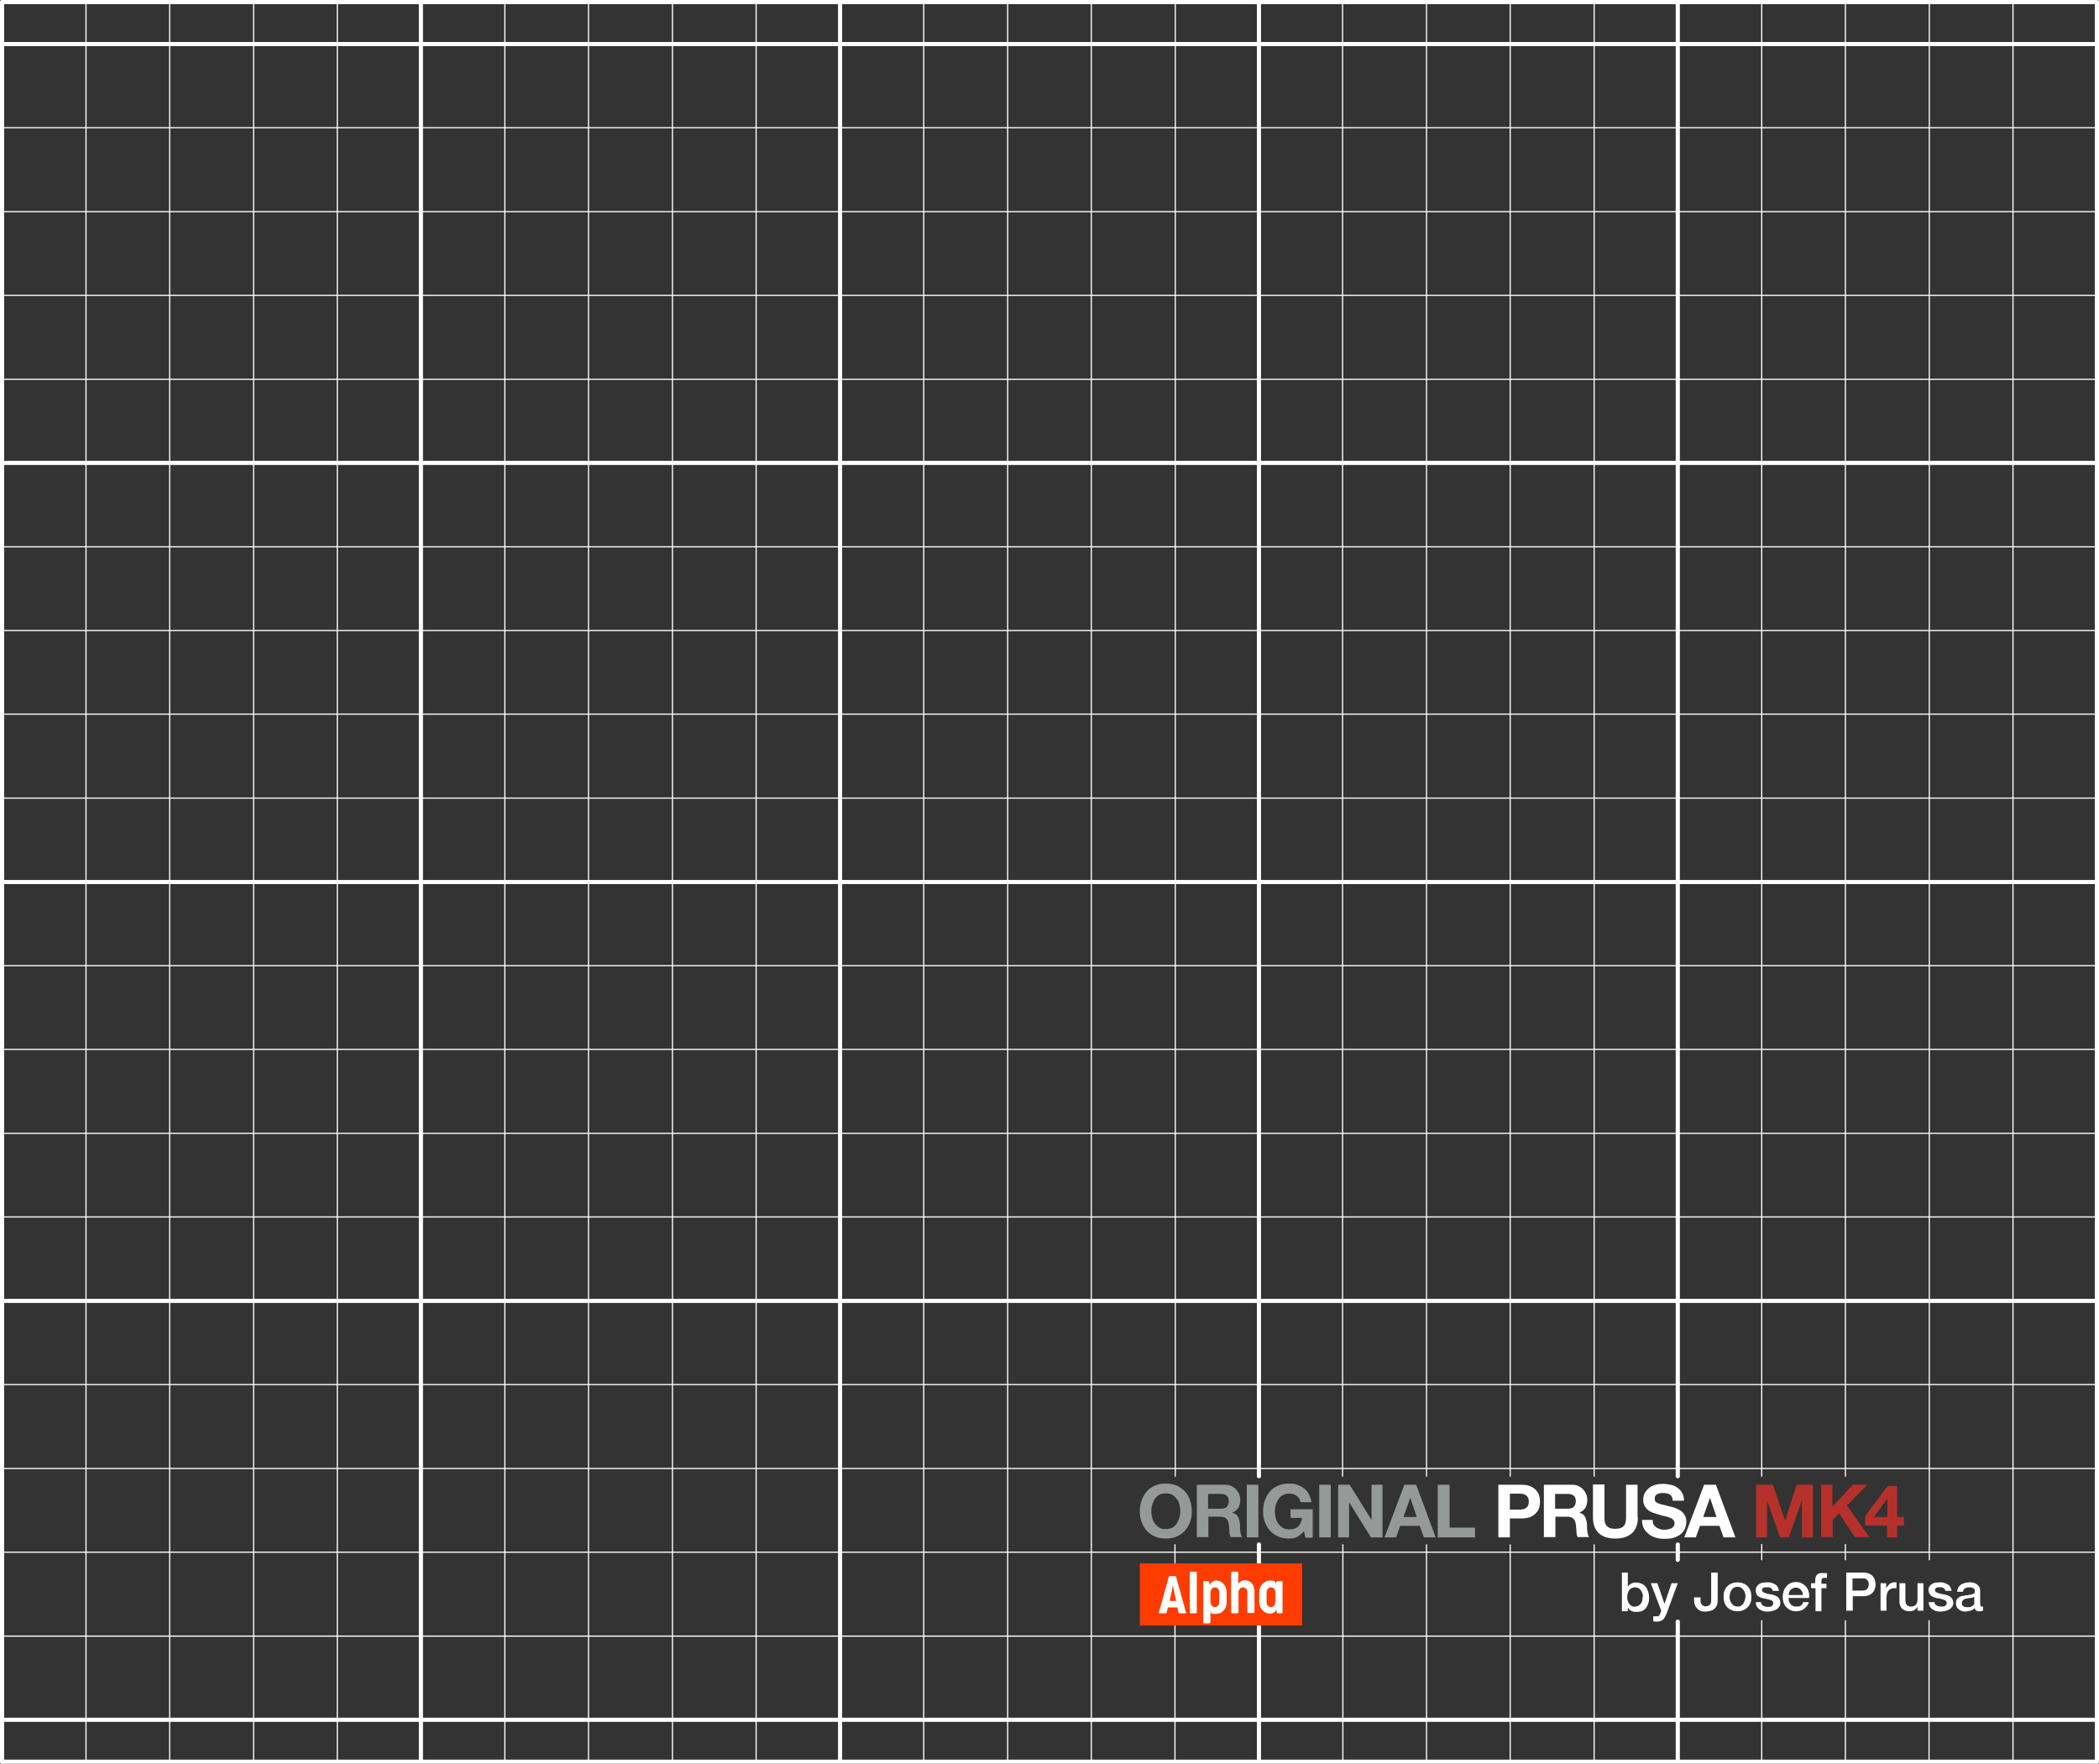 <?xml version="1.0" encoding="UTF-8"?>
<svg id="svg3128" xmlns="http://www.w3.org/2000/svg" width="710.1" height="596.7" viewBox="0 0 710.1 596.7">
  <rect x="0" y="0" width="710.1" height="596.7" fill="#333333" stroke="none"/>
  <line id="line2794" x1=".7" y1=".7" x2=".7" y2="596" style="fill: none; stroke: #fff; stroke-linecap: round; stroke-linejoin: round; stroke-width: 1.4px;"/>
  <line id="line2796" x1="142.4" y1=".7" x2="142.4" y2="595.6" style="fill: none; stroke: #fff; stroke-linecap: round; stroke-linejoin: round; stroke-width: 1.4px;"/>
  <line id="line2798" x1="284.2" y1=".7" x2="284.2" y2="595.6" style="fill: none; stroke: #fff; stroke-linecap: round; stroke-linejoin: round; stroke-width: 1.4px;"/>
  <line id="line2800" x1="709.4" y1="596" x2="709.4" y2=".7" style="fill: none; stroke: #fff; stroke-linecap: round; stroke-linejoin: round; stroke-width: 1.4px;"/>
  <line id="line2802" x1="1.2" y1="581.8" x2="709.4" y2="581.8" style="fill: none; stroke: #fff; stroke-linecap: round; stroke-linejoin: round; stroke-width: 1.4px;"/>
  <line id="line2804" x1=".7" y1="596" x2="709.4" y2="596" style="fill: none; stroke: #fff; stroke-linecap: round; stroke-linejoin: round; stroke-width: 1.4px;"/>
  <line id="line2806" x1="1.2" y1="440.1" x2="709.4" y2="440.1" style="fill: none; stroke: #fff; stroke-linecap: round; stroke-linejoin: round; stroke-width: 1.4px;"/>
  <line id="line2808" x1="1.2" y1="298.4" x2="709.4" y2="298.4" style="fill: none; stroke: #fff; stroke-linecap: round; stroke-linejoin: round; stroke-width: 1.4px;"/>
  <line id="line2810" x1="1.2" y1="156.6" x2="709.4" y2="156.6" style="fill: none; stroke: #fff; stroke-linecap: round; stroke-linejoin: round; stroke-width: 1.4px;"/>
  <line id="line2812" x1="1.2" y1="14.9" x2="709.4" y2="14.9" style="fill: none; stroke: #fff; stroke-linecap: round; stroke-linejoin: round; stroke-width: 1.4px;"/>
  <line id="line2814" x1="709.4" y1=".7" x2=".7" y2=".7" style="fill: none; stroke: #fff; stroke-linecap: round; stroke-linejoin: round; stroke-width: 1.4px;"/>
  <line id="line2816" x1="425.9" y1=".7" x2="425.9" y2="499.4" style="fill: none; stroke: #fff; stroke-linecap: round; stroke-linejoin: round; stroke-width: 1.4px;"/>
  <line id="line2818" x1="425.9" y1="522.5" x2="425.9" y2="595.7" style="fill: none; stroke: #fff; stroke-linecap: round; stroke-linejoin: round; stroke-width: 1.4px;"/>
  <line id="line2820" x1="567.6" y1=".7" x2="567.6" y2="499.4" style="fill: none; stroke: #fff; stroke-linecap: round; stroke-linejoin: round; stroke-width: 1.4px;"/>
  <line id="line2822" x1="567.6" y1="522.5" x2="567.6" y2="527.7" style="fill: none; stroke: #fff; stroke-linecap: round; stroke-linejoin: round; stroke-width: 1.4px;"/>
  <line id="line2824" x1="567.6" y1="548.6" x2="567.6" y2="595.4" style="fill: none; stroke: #fff; stroke-linecap: round; stroke-linejoin: round; stroke-width: 1.4px;"/>
  <line id="line2826" x1="85.8" y1=".7" x2="85.8" y2="595.9" style="fill: none; stroke: #fff; stroke-linecap: round; stroke-linejoin: round; stroke-width: .4px;"/>
  <line id="line2828" x1="114.1" y1=".7" x2="114.1" y2="595.9" style="fill: none; stroke: #fff; stroke-linecap: round; stroke-linejoin: round; stroke-width: .4px;"/>
  <line id="line2830" x1="170.8" y1=".7" x2="170.8" y2="595.9" style="fill: none; stroke: #fff; stroke-linecap: round; stroke-linejoin: round; stroke-width: .4px;"/>
  <line id="line2832" x1="199.1" y1=".7" x2="199.1" y2="595.9" style="fill: none; stroke: #fff; stroke-linecap: round; stroke-linejoin: round; stroke-width: .4px;"/>
  <line id="line2834" x1="227.5" y1=".7" x2="227.5" y2="595.9" style="fill: none; stroke: #fff; stroke-linecap: round; stroke-linejoin: round; stroke-width: .4px;"/>
  <line id="line2836" x1="255.8" y1=".7" x2="255.8" y2="595.9" style="fill: none; stroke: #fff; stroke-linecap: round; stroke-linejoin: round; stroke-width: .4px;"/>
  <line id="line2838" x1="312.5" y1=".7" x2="312.5" y2="595.9" style="fill: none; stroke: #fff; stroke-linecap: round; stroke-linejoin: round; stroke-width: .4px;"/>
  <line id="line2840" x1="340.9" y1=".7" x2="340.9" y2="595.9" style="fill: none; stroke: #fff; stroke-linecap: round; stroke-linejoin: round; stroke-width: .4px;"/>
  <line id="line2842" x1="681" y1=".7" x2="681" y2="595.9" style="fill: none; stroke: #fff; stroke-linecap: round; stroke-linejoin: round; stroke-width: .4px;"/>
  <line id="line2844" x1="29.1" y1=".7" x2="29.1" y2="595.9" style="fill: none; stroke: #fff; stroke-linecap: round; stroke-linejoin: round; stroke-width: .4px;"/>
  <line id="line2846" x1="57.4" y1=".7" x2="57.4" y2="595.9" style="fill: none; stroke: #fff; stroke-linecap: round; stroke-linejoin: round; stroke-width: .4px;"/>
  <line id="line2848" x1="1.5" y1="468.4" x2="709.4" y2="468.4" style="fill: none; stroke: #fff; stroke-linecap: round; stroke-linejoin: round; stroke-width: .4px;"/>
  <line id="line2850" x1="1.5" y1="496.8" x2="709.4" y2="496.8" style="fill: none; stroke: #fff; stroke-linecap: round; stroke-linejoin: round; stroke-width: .4px;"/>
  <line id="line2852" x1="1.5" y1="525.1" x2="709.4" y2="525.1" style="fill: none; stroke: #fff; stroke-linecap: round; stroke-linejoin: round; stroke-width: .4px;"/>
  <line id="line2854" x1="1.5" y1="553.5" x2="709.4" y2="553.5" style="fill: none; stroke: #fff; stroke-linecap: round; stroke-linejoin: round; stroke-width: .4px;"/>
  <line id="line2856" x1="1.5" y1="411.7" x2="709.4" y2="411.7" style="fill: none; stroke: #fff; stroke-linecap: round; stroke-linejoin: round; stroke-width: .4px;"/>
  <line id="line2858" x1="1.5" y1="383.4" x2="709.4" y2="383.4" style="fill: none; stroke: #fff; stroke-linecap: round; stroke-linejoin: round; stroke-width: .4px;"/>
  <line id="line2860" x1="1.5" y1="355" x2="709.4" y2="355" style="fill: none; stroke: #fff; stroke-linecap: round; stroke-linejoin: round; stroke-width: .4px;"/>
  <line id="line2862" x1="1.5" y1="326.7" x2="709.4" y2="326.7" style="fill: none; stroke: #fff; stroke-linecap: round; stroke-linejoin: round; stroke-width: .4px;"/>
  <line id="line2864" x1="1.5" y1="270" x2="709.4" y2="270" style="fill: none; stroke: #fff; stroke-linecap: round; stroke-linejoin: round; stroke-width: .4px;"/>
  <line id="line2866" x1="1.5" y1="241.6" x2="709.4" y2="241.6" style="fill: none; stroke: #fff; stroke-linecap: round; stroke-linejoin: round; stroke-width: .4px;"/>
  <line id="line2868" x1="1.5" y1="213.3" x2="709.4" y2="213.3" style="fill: none; stroke: #fff; stroke-linecap: round; stroke-linejoin: round; stroke-width: .4px;"/>
  <line id="line2870" x1="1.5" y1="185" x2="709.4" y2="185" style="fill: none; stroke: #fff; stroke-linecap: round; stroke-linejoin: round; stroke-width: .4px;"/>
  <line id="line2872" x1="1.5" y1="128.3" x2="709.4" y2="128.3" style="fill: none; stroke: #fff; stroke-linecap: round; stroke-linejoin: round; stroke-width: .4px;"/>
  <line id="line2874" x1="1.5" y1="99.9" x2="709.4" y2="99.9" style="fill: none; stroke: #fff; stroke-linecap: round; stroke-linejoin: round; stroke-width: .4px;"/>
  <line id="line2876" x1="1.5" y1="71.6" x2="709.4" y2="71.6" style="fill: none; stroke: #fff; stroke-linecap: round; stroke-linejoin: round; stroke-width: .4px;"/>
  <line id="line2878" x1="1.5" y1="43.2" x2="709.4" y2="43.2" style="fill: none; stroke: #fff; stroke-linecap: round; stroke-linejoin: round; stroke-width: .4px;"/>
  <line id="line2880" x1="369.2" y1=".7" x2="369.2" y2="522.6" style="fill: none; stroke: #fff; stroke-linecap: round; stroke-linejoin: round; stroke-width: .4px;"/>
  <line id="line2882" x1="369.2" y1="522.6" x2="369.2" y2="595.7" style="fill: none; stroke: #fff; stroke-linecap: round; stroke-linejoin: round; stroke-width: .4px;"/>
  <line id="line2884" x1="397.6" y1=".7" x2="397.6" y2="499.4" style="fill: none; stroke: #fff; stroke-linecap: round; stroke-linejoin: round; stroke-width: .4px;"/>
  <line id="line2886" x1="397.5" y1="522.6" x2="397.5" y2="595.7" style="fill: none; stroke: #fff; stroke-linecap: round; stroke-linejoin: round; stroke-width: .4px;"/>
  <line id="line2888" x1="454.2" y1=".7" x2="454.2" y2="499.4" style="fill: none; stroke: #fff; stroke-linecap: round; stroke-linejoin: round; stroke-width: .4px;"/>
  <line id="line2890" x1="454.3" y1="522.6" x2="454.3" y2="595.6" style="fill: none; stroke: #fff; stroke-linecap: round; stroke-linejoin: round; stroke-width: .4px;"/>
  <line id="line2892" x1="482.6" y1=".7" x2="482.6" y2="499.4" style="fill: none; stroke: #fff; stroke-linecap: round; stroke-linejoin: round; stroke-width: .4px;"/>
  <line id="line2894" x1="482.6" y1="522.6" x2="482.6" y2="595.6" style="fill: none; stroke: #fff; stroke-linecap: round; stroke-linejoin: round; stroke-width: .4px;"/>
  <line id="line2896" x1="510.9" y1=".7" x2="510.9" y2="499.4" style="fill: none; stroke: #fff; stroke-linecap: round; stroke-linejoin: round; stroke-width: .4px;"/>
  <line id="line2898" x1="510.9" y1="522.6" x2="510.9" y2="595.6" style="fill: none; stroke: #fff; stroke-linecap: round; stroke-linejoin: round; stroke-width: .4px;"/>
  <line id="line2900" x1="539.3" y1=".7" x2="539.3" y2="499.4" style="fill: none; stroke: #fff; stroke-linecap: round; stroke-linejoin: round; stroke-width: .4px;"/>
  <line id="line2902" x1="539.3" y1="522.6" x2="539.3" y2="595.6" style="fill: none; stroke: #fff; stroke-linecap: round; stroke-linejoin: round; stroke-width: .4px;"/>
  <line id="line2904" x1="596" y1=".7" x2="596" y2="499.4" style="fill: none; stroke: #fff; stroke-linecap: round; stroke-linejoin: round; stroke-width: .4px;"/>
  <line id="line2906" x1="624.3" y1=".7" x2="624.3" y2="499.4" style="fill: none; stroke: #fff; stroke-linecap: round; stroke-linejoin: round; stroke-width: .4px;"/>
  <line id="line2908" x1="652.7" y1=".7" x2="652.7" y2="522.5" style="fill: none; stroke: #fff; stroke-linecap: round; stroke-linejoin: round; stroke-width: .4px;"/>
  <line id="line2910" x1="652.7" y1="522.5" x2="652.7" y2="527.7" style="fill: none; stroke: #fff; stroke-linecap: round; stroke-linejoin: round; stroke-width: .4px;"/>
  <line id="line2912" x1="652.6" y1="548.3" x2="652.6" y2="596" style="fill: none; stroke: #fff; stroke-linecap: round; stroke-linejoin: round; stroke-width: .4px;"/>
  <line id="line2914" x1="624.3" y1="522.5" x2="624.3" y2="527.7" style="fill: none; stroke: #fff; stroke-linecap: round; stroke-linejoin: round; stroke-width: .4px;"/>
  <line id="line2916" x1="624.3" y1="548.3" x2="624.3" y2="596" style="fill: none; stroke: #fff; stroke-linecap: round; stroke-linejoin: round; stroke-width: .4px;"/>
  <line id="line2918" x1="596" y1="522.5" x2="596" y2="527.7" style="fill: none; stroke: #fff; stroke-linecap: round; stroke-linejoin: round; stroke-width: .4px;"/>
  <line id="line2920" x1="596" y1="548.3" x2="596" y2="596" style="fill: none; stroke: #fff; stroke-linecap: round; stroke-linejoin: round; stroke-width: .4px;"/>
  <path id="path3098" d="m548.6,532h2.1v4.8h0c.1-.2.3-.4.5-.6.2-.2.4-.3.7-.5.2-.1.5-.2.8-.3.3,0,.5-.1.8,0,.7,0,1.3.1,1.9.4.5.2,1,.6,1.4,1.1.4.5.6,1,.8,1.6.2.6.3,1.3.3,1.9,0,.6,0,1.2-.2,1.8-.2.6-.4,1.1-.7,1.6-.7,1-1.8,1.5-3,1.5-.3,0-.6,0-1,0-.3,0-.6-.1-.9-.2-.3-.1-.5-.3-.8-.5-.2-.2-.4-.5-.6-.8h0v1.3h-2v-12.9Zm7.2,8.2c0-.4,0-.8-.2-1.2-.1-.4-.3-.7-.5-1-.2-.3-.5-.6-.8-.7-.3-.2-.7-.3-1.1-.3-.8,0-1.5.3-2,.9-.5.7-.7,1.6-.7,2.4,0,.4,0,.9.2,1.3.1.4.3.7.5,1,.2.3.5.5.8.7.3.2.7.3,1.1.2.4,0,.8,0,1.2-.3.3-.2.6-.4.8-.7.2-.3.4-.7.5-1,0-.4.1-.8.1-1.2Z" style="fill: #fff;"/>
  <path id="path3100" d="m558.5,535.6h2.2l2.4,7h0l2.4-7h2.1l-3.6,9.8c-.2.4-.3.8-.5,1.2-.2.4-.4.7-.6,1-.2.3-.5.5-.9.7-.4.2-.9.3-1.3.3-.5,0-1,0-1.4-.1v-1.7h.5c.2,0,.3,0,.5,0,.2,0,.4,0,.6,0,.1,0,.3-.1.4-.3.1-.1.2-.3.3-.4,0-.2.1-.4.2-.5l.2-.7-3.5-9.2Z" style="fill: #fff;"/>
  <path id="path3102" d="m581.1,540.8c0,.5,0,1.1-.1,1.6,0,.5-.3,1-.6,1.4-.3.4-.8.8-1.3,1-.7.3-1.5.4-2.2.4-.6,0-1.2,0-1.7-.3-.5-.2-.9-.5-1.2-.9-.3-.4-.6-.8-.7-1.3-.1-.5-.2-1.1-.2-1.6v-.7h2.2v.7c0,.6,0,1.2.4,1.7.3.4.9.7,1.4.6.3,0,.6,0,.9-.2.2-.1.4-.3.6-.5.1-.2.2-.5.3-.8,0-.4,0-.7,0-1.1v-8.8h2.2v8.7Z" style="fill: #fff;"/>
  <path id="path3104" d="m587.8,545.1c-.7,0-1.4-.1-2-.4-.6-.2-1.1-.6-1.5-1-.4-.4-.7-1-.9-1.5-.2-.6-.3-1.3-.3-2,0-.7,0-1.4.3-2,.2-.6.5-1.1.9-1.5.4-.4.9-.8,1.5-1,1.3-.5,2.7-.5,4,0,.6.2,1.1.6,1.5,1,.4.4.7,1,.9,1.5.2.6.3,1.3.3,2,0,.7,0,1.4-.3,2-.2.6-.5,1.1-.9,1.5-.4.4-.9.8-1.5,1-.6.3-1.3.4-2,.4Zm0-1.6c.4,0,.8,0,1.2-.3.3-.2.6-.4.8-.8.2-.3.4-.7.5-1.1.1-.4.2-.8.2-1.2,0-.4,0-.8-.2-1.2,0-.4-.3-.7-.5-1-.2-.3-.5-.6-.8-.8-.7-.4-1.6-.4-2.4,0-.3.2-.6.4-.8.8-.2.3-.4.6-.5,1,0,.4-.1.8-.2,1.2,0,.4,0,.8.2,1.2,0,.4.3.7.5,1.1.2.3.5.6.8.8.4.2.8.3,1.2.3h0Z" style="fill: #fff;"/>
  <path id="path3106" d="m595.7,541.9c0,.5.3,1,.7,1.3.4.2.9.4,1.4.4.2,0,.4,0,.7,0,.2,0,.5,0,.7-.2.2,0,.4-.2.5-.4.3-.4.2-.9,0-1.3-.2-.2-.4-.3-.7-.4-.3-.1-.7-.2-1-.3l-1.1-.2c-.4,0-.7-.2-1.1-.3-.4-.1-.7-.3-1-.5-.3-.2-.5-.5-.6-.9-.2-.4-.3-.8-.2-1.2,0-.5.1-.9.4-1.3.2-.3.6-.6.9-.8.4-.2.8-.4,1.3-.4.4,0,.9-.1,1.3-.1.5,0,.9,0,1.4.2.4,0,.8.3,1.2.5.4.2.7.5.9.9.2.4.4.9.4,1.3h-2.1c0-.4-.3-.8-.7-1-.4-.2-.8-.3-1.2-.2-.2,0-.3,0-.5,0-.2,0-.4,0-.6.1-.2,0-.3.2-.4.3-.1.1-.2.3-.2.5,0,.2,0,.5.3.6.2.2.4.3.7.4.3.1.7.2,1,.3l1.1.2c.4,0,.7.2,1.1.3.4.1.7.3,1,.5.3.2.5.5.7.8.2.4.3.8.3,1.2,0,.5-.1,1-.4,1.4-.3.4-.6.7-1,.9-.4.2-.9.4-1.3.5-.5.1-1,.2-1.5.2-.5,0-1.1,0-1.6-.2-.5-.1-.9-.3-1.3-.6-.4-.3-.7-.6-.9-1-.2-.4-.3-.9-.3-1.4h2Z" style="fill: #fff;"/>
  <path id="path3108" d="m605.1,540.8c0,.3,0,.7.2,1,0,.3.3.6.5.9.2.3.5.5.8.6.4.2.7.2,1.1.2.5,0,1.1,0,1.5-.3.4-.3.7-.7.8-1.2h1.9c0,.5-.3.9-.6,1.3-.3.4-.6.7-1,1-.4.3-.8.5-1.2.6-.5.1-1,.2-1.5.2-.7,0-1.3-.1-1.9-.4-.5-.2-1-.6-1.4-1-.4-.4-.7-1-.9-1.5-.2-.6-.3-1.3-.3-2,0-.6.1-1.3.3-1.9.2-.6.5-1.1.9-1.6.8-1,2-1.5,3.3-1.5.7,0,1.4.1,2,.5.6.3,1.1.7,1.5,1.2.4.5.7,1.1.8,1.7.2.7.2,1.3.1,2h-6.9Zm4.8-1.3c0-.3,0-.6-.2-.9-.1-.3-.3-.6-.5-.8-.2-.2-.4-.4-.7-.5-.3-.1-.6-.2-.9-.2-.3,0-.7,0-1,.2-.3.1-.5.3-.8.5-.2.2-.4.5-.5.8-.1.3-.2.7-.2,1h4.8Z" style="fill: #fff;"/>
  <path id="path3110" d="m612.6,535.6h1.5v-.8c0-.5,0-1,.2-1.4.1-.3.3-.6.6-.8.2-.2.5-.3.8-.4.3,0,.7-.1,1,0,.5,0,.9,0,1.4,0v1.6c-.1,0-.3,0-.4,0h-.5c-.3,0-.5,0-.7.2-.2.2-.3.5-.3.8v1h1.7v1.5h-1.7v7.8h-2v-7.8h-1.5v-1.5Z" style="fill: #fff;"/>
  <path id="path3112" d="m624.5,532h5.7c.8,0,1.5.1,2.2.4.5.2,1,.6,1.3,1,.3.4.5.8.6,1.3.1.4.2.9.2,1.3,0,.4,0,.9-.2,1.3-.1.5-.3.9-.6,1.3-.4.4-.8.8-1.3,1-.7.3-1.5.4-2.2.4h-3.4v4.9h-2.2v-12.9Zm2.2,6.1h3.3c.3,0,.5,0,.8-.1.3,0,.5-.2.7-.3.2-.2.4-.4.5-.7.1-.3.2-.7.2-1,0-.3,0-.7-.2-1-.2-.5-.7-.9-1.2-1-.3,0-.6,0-.8,0h-3.3v4.2Z" style="fill: #fff;"/>
  <path id="path3114" d="m636.2,535.6h1.9v1.8h0c0-.3.2-.5.4-.7.2-.2.4-.5.6-.7.2-.2.5-.4.8-.5.3-.1.6-.2.9-.2h.8v2h-.4c-.1,0-.3,0-.5,0-.7,0-1.3.3-1.8.8-.2.3-.4.6-.5,1-.1.4-.2.9-.2,1.4v4.4h-2v-9.3Z" style="fill: #fff;"/>
  <path id="path3116" d="m650.7,544.9h-2v-1.3h0c-.3.5-.7.9-1.1,1.1-.5.3-1,.4-1.5.4-1,0-1.9-.2-2.7-.9-.6-.8-.9-1.8-.8-2.7v-5.9h2v5.7c0,.6.1,1.2.5,1.7.3.3.8.5,1.3.5.4,0,.7,0,1.1-.2.3-.1.5-.3.7-.5.2-.2.3-.5.4-.8,0-.3.1-.7.1-1v-5.4h2v9.3Z" style="fill: #fff;"/>
  <path id="path3118" d="m654.4,541.9c0,.5.3,1,.7,1.2.4.2.9.4,1.4.4.2,0,.4,0,.7,0,.2,0,.5,0,.7-.2.2,0,.4-.2.5-.4.1-.2.2-.4.2-.6,0-.2-.1-.5-.3-.7-.2-.2-.4-.3-.7-.4-.3-.1-.7-.2-1-.3l-1.1-.2c-.4,0-.7-.2-1.1-.3-.4-.1-.7-.3-1-.5-.3-.2-.5-.5-.7-.8-.2-.4-.3-.8-.3-1.2,0-.5.1-.9.4-1.3.2-.3.6-.6.9-.8.4-.2.8-.4,1.3-.4.4,0,.9-.1,1.3-.1.5,0,.9,0,1.4.2.4.1.8.3,1.2.5.4.2.7.5.9.9.2.4.4.9.4,1.3h-2.1c0-.4-.3-.8-.7-1-.4-.2-.8-.3-1.2-.2-.2,0-.3,0-.5,0-.2,0-.4,0-.5.1-.2,0-.3.2-.4.3-.1.1-.2.3-.2.5,0,.2,0,.5.3.6.2.2.4.3.7.4.3.1.7.2,1,.3l1.1.2c.4,0,.7.2,1.1.3.4.1.7.3,1,.5.3.2.5.5.7.8.2.4.3.8.3,1.2,0,.5-.1,1-.4,1.4-.3.4-.6.7-1,.9-.4.2-.9.4-1.3.5-.5.1-1,.2-1.5.2-.6,0-1.1,0-1.6-.2-.5-.1-.9-.3-1.3-.6-.4-.3-.7-.6-.9-1-.2-.4-.3-.9-.3-1.4h2.1Z" style="fill: #fff;"/>
  <path id="path3120" d="m670,542.8c0,.2,0,.4,0,.5,0,.1.2.2.4.2h.5v1.4h-.3c0,0-.3.2-.3.2h-.4c-.1,0-.2,0-.3,0-.3,0-.7,0-1-.2-.3-.2-.5-.5-.5-.9-.4.4-.9.7-1.5.9-.6.2-1.1.3-1.7.3-.4,0-.8,0-1.2-.2-.4-.1-.7-.3-1-.5-.3-.2-.5-.5-.7-.8-.2-.4-.3-.8-.3-1.2,0-.5,0-1,.3-1.4.2-.3.5-.6.8-.8.4-.2.7-.4,1.2-.4.4,0,.9-.2,1.3-.2.3,0,.7-.1,1.1-.2.3,0,.6,0,.9-.2.2,0,.4-.2.6-.3.2-.2.2-.4.2-.7,0-.2,0-.5-.2-.7-.1-.2-.3-.3-.5-.4-.2,0-.4-.2-.6-.2-.2,0-.4,0-.7,0-.5,0-1,.1-1.4.4-.4.3-.6.7-.6,1.1h-2c0-.5.2-1,.4-1.5.3-.4.6-.7,1-1,.4-.2.9-.4,1.3-.5.5-.1,1-.2,1.5-.2.5,0,.9,0,1.3.2.4,0,.8.2,1.2.5.3.2.6.5.8.8.2.4.3.8.3,1.2v4.8Zm-2.1-2.6c-.3.2-.7.3-1.2.4-.5,0-.9.1-1.4.2-.2,0-.4,0-.6.2-.2,0-.4.1-.5.3-.2.1-.3.3-.4.5,0,.2-.1.4-.1.7,0,.2,0,.4.2.6.1.2.3.3.5.4.2,0,.4.2.6.2.2,0,.4,0,.6,0,.2,0,.5,0,.7,0,.3,0,.5-.2.8-.3.2-.1.4-.3.6-.5.2-.2.2-.5.2-.8v-1.5Z" style="fill: #fff;"/>
  <g>
    <path d="m385.6,511.3c0-1.3.2-2.6.6-3.7s1-2.1,1.7-3c.7-.9,1.7-1.5,2.8-2,1.1-.5,2.3-.7,3.7-.7s2.6.2,3.7.7c1.1.5,2,1.2,2.8,2s1.3,1.8,1.7,3,.6,2.4.6,3.7-.2,2.5-.6,3.6-1,2.1-1.7,2.9c-.7.8-1.7,1.5-2.8,2-1.1.5-2.3.7-3.7.7s-2.6-.2-3.7-.7c-1.1-.5-2-1.1-2.8-2-.7-.8-1.3-1.8-1.7-2.9-.4-1.1-.6-2.3-.6-3.6Zm3.9,0c0,.7.1,1.5.3,2.2.2.7.4,1.3.9,1.9.4.6.9,1,1.5,1.4s1.4.5,2.2.5,1.6-.2,2.2-.5,1.1-.8,1.5-1.4c.4-.6.6-1.2.9-1.9.2-.7.3-1.4.3-2.2s-.1-1.5-.3-2.3c-.2-.7-.4-1.4-.9-1.9-.4-.6-.9-1-1.5-1.4-.6-.3-1.4-.5-2.2-.5s-1.6.2-2.2.5c-.6.3-1.1.8-1.5,1.4s-.6,1.2-.9,1.9c-.2.7-.3,1.5-.3,2.3Z" style="fill: #959998;"/>
    <path d="m404.8,502.3h9.6c.8,0,1.5.1,2.1.4.6.3,1.2.6,1.6,1.1.4.4.8,1,1.1,1.6.2.6.4,1.2.4,1.9,0,1.1-.2,1.9-.6,2.7-.4.7-1.2,1.4-2.1,1.7h0c.5.2.9.4,1.2.6s.6.6.8,1c.2.4.3.8.4,1.2s.2.9.2,1.3,0,.6,0,1,0,.8.1,1.2c0,.4.1.8.2,1.1.1.4.2.7.4.9h-3.9c-.1-.3-.2-.6-.3-.9,0-.3-.1-.7-.1-1.1s0-.7-.1-1.2c0-.4,0-.7-.1-1.1-.1-.9-.4-1.6-.9-2s-1.1-.6-2.1-.6h-3.9v6.9h-3.9v-17.7Zm3.9,8.1h4.3c.9,0,1.6-.2,2-.6.4-.4.7-1.1.7-1.9s-.2-1.5-.7-1.9-1.1-.6-2-.6h-4.3v5Z" style="fill: #959998;"/>
    <path d="m421.8,502.3h3.9v17.8h-3.9v-17.8Z" style="fill: #959998;"/>
    <path d="m441,518.1c-.7.9-1.5,1.5-2.3,1.9s-1.7.5-2.6.5c-1.4,0-2.6-.2-3.7-.7-1.1-.5-2-1.1-2.8-2-.7-.8-1.3-1.8-1.7-2.9-.4-1.1-.6-2.3-.6-3.6s.2-2.6.6-3.7,1-2.1,1.7-3c.7-.9,1.7-1.5,2.8-2,1.1-.5,2.3-.7,3.7-.7s1.8.1,2.7.4c.9.3,1.6.7,2.3,1.2s1.3,1.2,1.7,2,.7,1.7.9,2.7h-3.7c-.2-1-.7-1.7-1.4-2.2s-1.5-.7-2.4-.7-1.6.2-2.2.5-1.1.8-1.5,1.4c-.4.6-.6,1.2-.9,1.9-.2.7-.3,1.5-.3,2.3s.1,1.5.3,2.2c.2.7.4,1.3.9,1.9.4.6.9,1,1.5,1.4.6.3,1.4.5,2.2.5,1.3,0,2.3-.3,3-1s1.1-1.6,1.3-2.9h-3.9v-2.9h7.5v9.6h-2.5l-.4-2Z" style="fill: #959998;"/>
    <path d="m446.3,502.3h3.9v17.8h-3.9v-17.8Z" style="fill: #959998;"/>
    <path d="m452.7,502.3h3.9l7.4,11.9h0v-11.9h3.7v17.8h-3.9l-7.4-11.9h0v11.9h-3.7v-17.8Z" style="fill: #959998;"/>
    <path d="m475.1,502.3h4l6.6,17.8h-4l-1.4-3.9h-6.6l-1.4,3.9h-3.9l6.7-17.8Zm-.4,10.9h4.6l-2.2-6.5h0l-2.3,6.5Z" style="fill: #959998;"/>
    <path d="m486.5,502.3h3.9v14.5h8.6v3.3h-12.6v-17.8h0Z" style="fill: #959998;"/>
  </g>
  <g>
    <path d="m506.9,502.3h8c1.1,0,2.1.2,2.8.5s1.4.7,1.9,1.3c.5.5.9,1.2,1.1,1.8.2.7.3,1.4.3,2.1s-.1,1.4-.3,2.1-.6,1.3-1.1,1.8c-.5.5-1.1,1-1.9,1.3s-1.7.5-2.8.5h-4.1v6.4h-3.9v-17.8Zm3.9,8.4h3c.4,0,.9,0,1.3-.1.4,0,.8-.2,1.1-.4.3-.2.6-.5.7-.8.2-.3.3-.8.3-1.4s-.1-1-.3-1.4c-.2-.3-.4-.6-.7-.8-.3-.2-.7-.3-1.1-.4s-.9-.1-1.3-.1h-3v5.3Z" style="fill: #fff;"/>
    <path d="m522.2,502.3h9.6c.8,0,1.5.1,2.1.4.6.3,1.2.6,1.6,1.1.4.4.8,1,1.1,1.6.2.6.4,1.2.4,1.9,0,1.1-.2,1.9-.6,2.7-.4.7-1.2,1.4-2.1,1.7h0c.5.2.9.4,1.2.6s.6.6.8,1c.2.4.3.8.4,1.2s.2.9.2,1.3,0,.6,0,1,0,.8.1,1.2c0,.4.1.8.2,1.1.1.4.2.7.4.9h-3.9c-.1-.3-.2-.6-.3-.9,0-.3-.1-.7-.1-1.1s0-.7-.1-1.2c0-.4,0-.7-.1-1.1-.1-.9-.4-1.6-.9-2s-1.1-.6-2.1-.6h-3.9v6.9h-3.9v-17.7Zm3.9,8.1h4.3c.9,0,1.5-.2,2-.6.4-.4.7-1.1.7-1.9s-.2-1.5-.7-1.9-1.1-.6-2-.6h-4.3v5Z" style="fill: #fff;"/>
    <path d="m554.1,513.3c0,2.4-.7,4.2-2,5.4-1.4,1.2-3.2,1.8-5.6,1.8s-4.3-.6-5.6-1.8c-1.3-1.2-2-3-2-5.4v-11.1h3.9v11.1c0,.5,0,1,.1,1.4,0,.5.3.9.5,1.3.3.4.6.6,1.1.9.5.2,1.1.3,1.9.3,1.4,0,2.3-.3,2.9-.9s.8-1.6.8-2.9v-11.1h3.9v11h0Z" style="fill: #fff;"/>
    <path d="m559.1,514.2c0,.6.1,1.1.3,1.5.2.4.5.7.9,1s.8.4,1.3.6,1,.2,1.5.2.7,0,1.1-.1.8-.2,1.1-.3.6-.4.9-.7c.2-.3.3-.6.3-1.1s-.2-.9-.5-1.2-.7-.5-1.2-.7c-.5-.2-1.1-.4-1.7-.5s-1.3-.3-1.9-.5c-.7-.2-1.3-.4-1.9-.6-.6-.2-1.2-.5-1.7-.9s-.9-.9-1.2-1.4c-.3-.6-.5-1.3-.5-2.1s.2-1.7.6-2.4.9-1.2,1.5-1.7,1.4-.8,2.1-1,1.6-.3,2.4-.3,1.8.1,2.7.3,1.6.5,2.3,1,1.2,1.1,1.6,1.8.6,1.6.6,2.6h-3.8c0-.5-.1-1-.3-1.3s-.4-.6-.7-.8-.7-.3-1.1-.4-.9-.1-1.3-.1-.6,0-1,.1c-.3,0-.6.2-.9.3-.3.2-.5.4-.6.6s-.2.6-.2.9,0,.6.2.9c.1.2.4.4.8.6s.9.4,1.6.5c.7.2,1.6.4,2.7.7.2,0,.5.1.9.2.3.1.7.2,1.1.4.4.2.8.4,1.2.6.4.2.7.5,1.1.9.3.4.6.8.8,1.3.2.5.3,1.1.3,1.8s-.2,1.6-.5,2.3c-.3.7-.8,1.3-1.4,1.8s-1.4.9-2.3,1.2c-.9.3-2,.4-3.2.4s-1.9-.1-2.9-.4-1.7-.6-2.4-1.2-1.3-1.2-1.7-2c-.4-.8-.6-1.7-.6-2.8h3.8Z" style="fill: #fff;"/>
    <path d="m576.5,502.3h4l6.6,17.8h-4l-1.4-3.9h-6.6l-1.4,3.9h-3.9l6.7-17.8Zm-.4,10.9h4.6l-2.2-6.5h0l-2.3,6.5Z" style="fill: #fff;"/>
  </g>
  <g>
    <path d="m594.3,502.3h5.5l4.1,12.2h0l3.9-12.2h5.5v17.8h-3.7v-12.6h0l-4.4,12.6h-3l-4.4-12.5h0v12.5h-3.7v-17.8h0Z" style="fill: #B7312C;"/>
    <path d="m616,502.3h3.9v7.4l6.9-7.4h4.9l-6.9,7,7.6,10.7h-4.9l-5.3-8-2.2,2.3v5.7h-3.9v-17.8Z" style="fill: #B7312C;"/>
    <path d="m638.4,516.1h-7.4v-3.2l7.6-10.2h3.2v10.5h2.3v2.9h-2.3v4h-3.4v-4h0Zm0-9h0l-4.5,6.1h4.6v-6.1Z" style="fill: #B7312C;"/>
  </g>
  <rect x="385.6" y="528.9" width="54.9" height="21" style="fill: #ff3c00;"/>
  <g>
    <path d="m401.3,545.4c0,.2,0,.4-.2.4h-2c-.2,0-.4,0-.4-.3l-.4-1.7h-3.2l-.4,1.7c0,.2-.2.3-.4.3h-2c-.2,0-.3-.1-.2-.4l3.3-11.9c0-.2.2-.3.4-.3h1.7c.2,0,.3,0,.4.3l3.3,11.9Zm-4.5-9.2l-.2,1.2-.9,4.2h2.2l-.9-4.2-.2-1.2Z" style="fill: #fff;"/>
    <path d="m402.5,532.1c0-.2.1-.4.3-.4h1.8c.2,0,.3.1.3.4v13.3c0,.2,0,.4-.3.4h-1.8c-.2,0-.3-.1-.3-.4v-13.3Z" style="fill: #fff;"/>
    <path d="m415,541.9c0,2.3-1.4,4.1-3.7,4.1s-1.4-.5-1.8-1.1v3.9c0,.2-.2.4-.4.4h-1.7c-.2,0-.3-.1-.3-.4v-13.5c0-.2.1-.4.3-.4h1.3c.2,0,.4.1.4.4l.2.9c.4-.8,1.1-1.5,2.1-1.5,2.2,0,3.6,1.9,3.6,4.1v3.1Zm-2.5-3.2c0-.9-.6-1.7-1.5-1.7s-1.4.8-1.5,1.8v3c0,1,.6,1.9,1.5,1.9s1.5-.8,1.5-1.7v-3.3Z" style="fill: #fff;"/>
    <path d="m422,538.6c0-.8-.6-1.6-1.5-1.6s-1.5.9-1.5,1.6v6.8c0,.2-.3.4-.5.4h-1.7c-.2,0-.3-.1-.3-.4v-13.3c0-.2.1-.4.3-.4h1.8c.2,0,.3,0,.3.3v3.9c.5-.8,1.2-1.3,2.2-1.3,1.9,0,3.3,1.3,3.3,4v6.7c0,.2-.1.4-.3.4h-1.8c-.2,0-.3-.1-.3-.4v-6.8Z" style="fill: #fff;"/>
    <path d="m426,538.8c0-2.2,1.5-4.1,3.7-4.1s1.6.6,2,1.4v-.8c.2-.2.3-.4.6-.4h1.3c.2,0,.3.1.3.4v10.1c0,.2-.1.4-.3.4h-1.3c-.2,0-.4-.1-.4-.4v-.9c-.5.8-1.1,1.4-2.2,1.4-2.2,0-3.7-1.8-3.7-4.1v-3.1Zm2.5,3.2c0,.9.6,1.7,1.5,1.7s1.4-.8,1.5-1.8v-3.1c0-1-.6-1.8-1.5-1.8s-1.5.8-1.5,1.7v3.3Z" style="fill: #fff;"/>
  </g>
</svg>